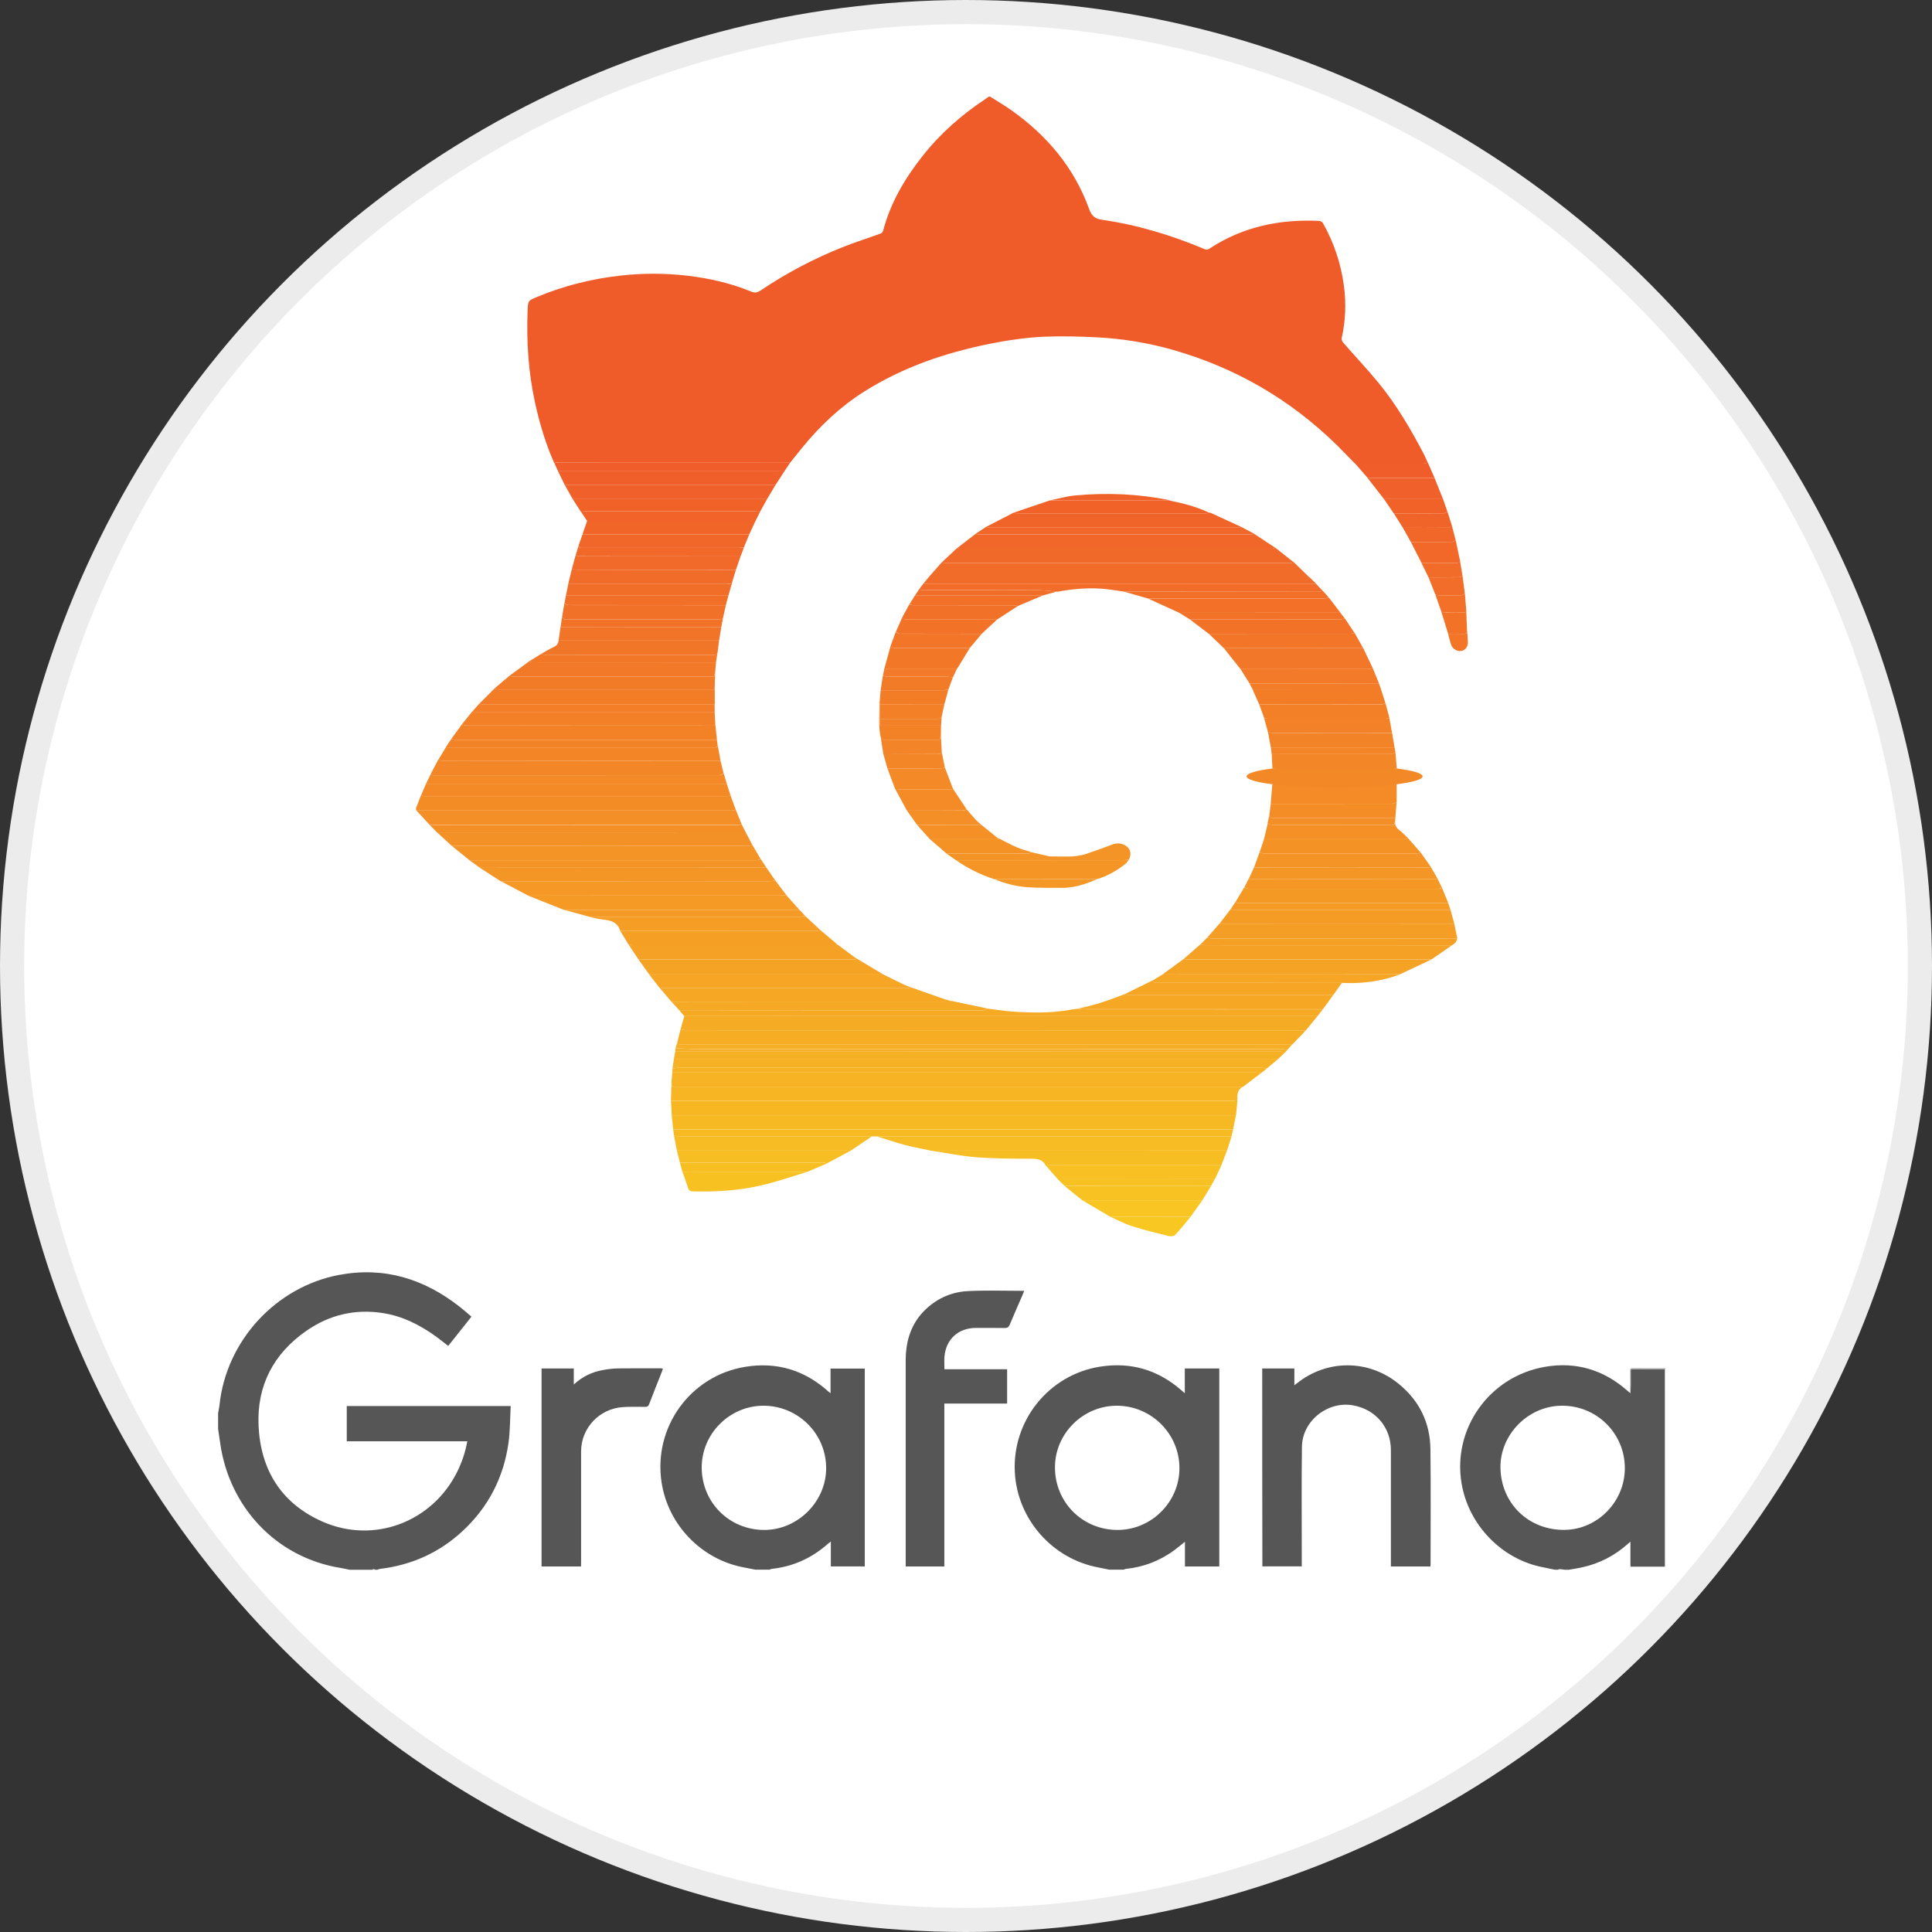 <svg width="100%" height="100%" viewBox="0 0 80 80" fill="none" xmlns="http://www.w3.org/2000/svg">
<rect x="0" y="0" width="80" height="80" fill="#333333" stroke="none"/>
<circle cx="40" cy="40" r="39.5" fill="white" stroke="#ECECEC"/>
<g clip-path="url(#clip0_8870_32779)">
<path d="M40.997 4C41.294 4.19 41.597 4.364 41.881 4.567C43.35 5.608 44.472 6.932 45.091 8.636C45.197 8.932 45.328 9.059 45.647 9.103C47.116 9.315 48.525 9.745 49.891 10.321C49.941 10.343 50.025 10.334 50.069 10.303C51.453 9.387 52.991 9.069 54.628 9.147C54.681 9.15 54.757 9.197 54.782 9.243C55.235 10.047 55.522 10.907 55.647 11.82C55.747 12.552 55.719 13.278 55.556 14.001C55.544 14.057 55.578 14.141 55.619 14.187C56.106 14.748 56.619 15.287 57.088 15.86C57.828 16.767 58.422 17.776 58.963 18.814C59.022 18.926 59.069 19.044 59.119 19.16C59.056 19.172 58.994 19.2 58.931 19.2C57.991 19.203 57.053 19.203 56.113 19.203C55.86 18.945 55.61 18.68 55.35 18.424C53.422 16.54 51.16 15.225 48.563 14.486C47.544 14.197 46.5 14.025 45.444 13.969C44.722 13.932 43.997 13.913 43.275 13.941C42.503 13.973 41.738 14.085 40.978 14.237C39.135 14.608 37.375 15.209 35.781 16.216C34.791 16.842 33.944 17.642 33.206 18.552C33.041 18.758 32.875 18.963 32.709 19.169C32.65 19.16 32.588 19.141 32.528 19.141C29.4 19.141 26.275 19.141 23.147 19.141C23.081 19.141 23.016 19.163 22.95 19.175C22.594 18.375 22.344 17.537 22.156 16.68C21.881 15.424 21.797 14.156 21.847 12.873C21.863 12.455 21.859 12.452 22.244 12.293C23.359 11.829 24.522 11.539 25.722 11.409C26.631 11.309 27.541 11.309 28.45 11.415C29.356 11.521 30.244 11.72 31.091 12.069C31.272 12.144 31.369 12.113 31.509 12.019C32.569 11.306 33.694 10.711 34.878 10.24C35.397 10.031 35.934 9.863 36.459 9.673C36.503 9.658 36.553 9.608 36.566 9.564C36.866 8.408 37.459 7.402 38.191 6.474C38.925 5.539 39.806 4.76 40.8 4.103C40.847 4.072 40.891 4.034 40.938 4.003C40.956 4 40.975 4 40.997 4Z" fill="#F05B2A"/>
<path d="M9.031 58.517C9.05 58.408 9.075 58.298 9.088 58.19C9.359 55.526 11.425 53.279 14.05 52.79C15.919 52.441 17.556 52.956 19.028 54.105C19.191 54.233 19.347 54.373 19.522 54.52C19.197 54.928 18.878 55.33 18.559 55.731C18.384 55.597 18.222 55.464 18.05 55.339C17.384 54.862 16.666 54.495 15.844 54.37C14.694 54.192 13.631 54.448 12.688 55.105C11.328 56.049 10.634 57.373 10.706 59.024C10.787 60.869 11.653 62.264 13.372 63.015C15.497 63.944 17.916 63.012 18.938 60.931C19.131 60.538 19.269 60.127 19.35 59.679C17.681 59.679 16.025 59.679 14.359 59.679C14.359 59.186 14.359 58.71 14.359 58.221C16.606 58.221 18.856 58.221 21.147 58.221C21.119 58.732 21.125 59.242 21.056 59.744C20.853 61.187 20.216 62.417 19.144 63.408C18.178 64.299 17.031 64.81 15.725 64.966C15.694 64.969 15.662 64.987 15.631 65C15.6 65 15.569 65 15.537 65C15.516 64.99 15.497 64.981 15.475 64.972C15.453 64.981 15.431 64.99 15.412 65C15.172 65 14.934 65 14.694 65C14.672 65 14.653 65 14.631 65C14.578 65 14.528 65 14.475 65C14.363 64.978 14.25 64.95 14.134 64.931C11.394 64.498 9.5 62.361 9.125 59.806C9.094 59.594 9.062 59.383 9.031 59.171C9.031 58.953 9.031 58.735 9.031 58.517Z" fill="#565656"/>
<path d="M45.934 64.997C45.785 64.966 45.638 64.934 45.488 64.906C43.575 64.554 42.125 62.906 42.022 60.965C41.906 58.825 43.431 56.925 45.547 56.591C46.822 56.389 47.947 56.719 48.919 57.569C48.957 57.604 48.997 57.638 49.06 57.691C49.06 57.336 49.06 57.006 49.06 56.666C49.547 56.666 50.013 56.666 50.488 56.666C50.488 59.401 50.488 62.127 50.488 64.863C50.016 64.863 49.55 64.863 49.066 64.863C49.066 64.526 49.066 64.193 49.066 63.841C48.9 63.972 48.76 64.093 48.61 64.202C48.013 64.635 47.344 64.891 46.609 64.966C46.581 64.969 46.556 64.987 46.531 64.997C46.491 64.997 46.447 64.997 46.406 64.997C46.303 64.997 46.197 64.997 46.094 64.997C46.038 64.997 45.984 64.997 45.934 64.997ZM46.272 63.352C47.675 63.352 48.835 62.199 48.838 60.8C48.841 59.376 47.681 58.214 46.253 58.208C44.85 58.202 43.684 59.358 43.684 60.757C43.681 62.205 44.822 63.349 46.272 63.352Z" fill="#565656"/>
<path d="M31.278 64.996C31.125 64.965 30.969 64.934 30.813 64.906C29.059 64.582 27.672 63.158 27.397 61.398C27.038 59.106 28.581 56.962 30.872 56.595C32.169 56.386 33.313 56.735 34.291 57.61C34.316 57.632 34.344 57.654 34.391 57.691C34.391 57.339 34.391 57.009 34.391 56.669C34.869 56.669 35.334 56.669 35.809 56.669C35.809 59.401 35.809 62.13 35.809 64.862C35.341 64.862 34.881 64.862 34.403 64.862C34.403 64.529 34.403 64.196 34.403 63.834C34.347 63.875 34.313 63.894 34.285 63.922C33.616 64.517 32.841 64.869 31.947 64.965C31.919 64.968 31.894 64.987 31.869 64.996C31.828 64.996 31.785 64.996 31.744 64.996C31.65 64.996 31.556 64.996 31.463 64.996C31.403 64.996 31.341 64.996 31.278 64.996ZM31.653 63.352C33.035 63.349 34.209 62.177 34.209 60.797C34.213 59.367 33.041 58.202 31.603 58.208C30.206 58.215 29.056 59.367 29.056 60.766C29.059 62.215 30.203 63.355 31.653 63.352Z" fill="#565656"/>
<path d="M64.369 64.997C64.219 64.966 64.072 64.932 63.922 64.903C62.191 64.586 60.806 63.146 60.519 61.417C60.144 59.168 61.659 56.996 63.975 56.597C65.256 56.376 66.397 56.719 67.375 57.576C67.412 57.61 67.453 57.641 67.494 57.672C67.497 57.675 67.503 57.678 67.506 57.682C67.509 57.682 67.516 57.678 67.516 57.675C67.519 57.579 67.522 57.479 67.525 57.383C67.525 57.152 67.525 56.918 67.525 56.688C68.003 56.688 68.462 56.688 68.931 56.688C68.931 56.741 68.931 56.784 68.931 56.825C68.931 59.47 68.931 62.115 68.931 64.763C68.931 64.801 68.928 64.835 68.928 64.872C68.462 64.872 67.997 64.872 67.512 64.872C67.512 64.527 67.512 64.193 67.512 63.838C67.462 63.879 67.434 63.9 67.409 63.925C66.869 64.408 66.247 64.735 65.537 64.894C65.35 64.938 65.156 64.966 64.966 65C64.912 65 64.862 65 64.809 65C64.737 64.991 64.662 64.984 64.591 64.975C64.559 64.984 64.528 64.991 64.497 65C64.453 64.997 64.409 64.997 64.369 64.997ZM62.131 60.779C62.156 62.261 63.306 63.371 64.794 63.349C66.172 63.33 67.303 62.149 67.281 60.754C67.259 59.317 66.081 58.18 64.637 58.208C63.259 58.233 62.109 59.414 62.131 60.779Z" fill="#565656"/>
<path d="M68.963 64.872C68.95 64.872 68.938 64.869 68.928 64.869C68.928 64.832 68.932 64.797 68.932 64.76C68.932 62.115 68.932 59.47 68.932 56.822C68.932 56.782 68.932 56.741 68.932 56.685C68.463 56.685 68.004 56.685 67.525 56.685C67.525 56.916 67.525 57.149 67.525 57.38C67.525 57.476 67.519 57.576 67.516 57.673C67.516 57.676 67.51 57.679 67.507 57.679C67.504 57.679 67.497 57.673 67.494 57.67C67.494 57.377 67.497 57.081 67.491 56.788C67.488 56.688 67.51 56.638 67.625 56.638C68.069 56.645 68.516 56.645 68.96 56.645C68.963 59.389 68.963 62.131 68.963 64.872Z" fill="#C2C2C2"/>
<path d="M64.587 64.972C64.659 64.981 64.734 64.987 64.806 64.997C64.734 64.997 64.659 64.997 64.587 64.997C64.587 64.987 64.587 64.981 64.587 64.972Z" fill="#B0B0B0"/>
<path d="M64.587 64.972C64.587 64.981 64.587 64.987 64.587 64.997C64.556 64.997 64.525 64.997 64.494 64.997C64.525 64.987 64.556 64.981 64.587 64.972Z" fill="#BFBFBF"/>
<path d="M15.406 64.996C15.428 64.987 15.45 64.978 15.469 64.969C15.469 64.978 15.469 64.987 15.469 64.996C15.447 64.996 15.425 64.996 15.406 64.996Z" fill="#9B9B9B"/>
<path d="M15.469 64.996C15.469 64.987 15.469 64.978 15.469 64.969C15.491 64.978 15.509 64.987 15.531 64.996C15.509 64.996 15.488 64.996 15.469 64.996Z" fill="#B4B4B4"/>
<path d="M52.266 56.666C52.713 56.666 53.147 56.666 53.597 56.666C53.597 56.893 53.597 57.115 53.597 57.358C53.647 57.323 53.675 57.305 53.7 57.283C54.938 56.286 56.65 56.286 57.894 57.283C58.766 57.984 59.219 58.903 59.231 60.012C59.25 61.601 59.237 63.19 59.237 64.779C59.237 64.803 59.234 64.828 59.231 64.863C58.684 64.863 58.147 64.863 57.594 64.863C57.594 64.797 57.594 64.735 57.594 64.676C57.594 63.134 57.597 61.592 57.594 60.049C57.594 59.105 56.963 58.361 56.031 58.193C54.975 58.002 53.922 58.837 53.91 59.909C53.891 61.345 53.903 62.785 53.903 64.224C53.903 64.433 53.903 64.638 53.903 64.86C53.36 64.86 52.822 64.86 52.272 64.86C52.266 62.137 52.266 59.408 52.266 56.666Z" fill="#565656"/>
<path d="M42.409 53.451C42.391 53.501 42.372 53.548 42.353 53.595C42.172 54.012 41.987 54.429 41.812 54.85C41.766 54.959 41.709 54.993 41.594 54.99C41.197 54.984 40.803 54.987 40.406 54.987C39.684 54.987 39.172 55.454 39.109 56.168C39.094 56.336 39.106 56.507 39.106 56.697C39.972 56.697 40.834 56.697 41.703 56.697C41.703 57.177 41.703 57.635 41.703 58.118C40.844 58.118 39.981 58.118 39.103 58.118C39.103 60.377 39.103 62.617 39.103 64.863C38.566 64.863 38.047 64.863 37.503 64.863C37.503 64.81 37.503 64.754 37.503 64.701C37.503 61.913 37.503 59.124 37.503 56.339C37.503 55.514 37.731 54.772 38.356 54.193C38.844 53.741 39.434 53.492 40.087 53.461C40.856 53.423 41.625 53.451 42.409 53.451Z" fill="#565656"/>
<path d="M24.059 64.863C23.503 64.863 22.969 64.863 22.425 64.863C22.425 62.131 22.425 59.402 22.425 56.666C22.869 56.666 23.303 56.666 23.759 56.666C23.759 56.875 23.759 57.084 23.759 57.33C24.125 56.99 24.528 56.807 24.975 56.729C25.178 56.691 25.388 56.666 25.594 56.663C26.188 56.654 26.781 56.66 27.375 56.66C27.394 56.66 27.413 56.666 27.447 56.673C27.434 56.716 27.425 56.757 27.409 56.794C27.231 57.243 27.053 57.688 26.881 58.14C26.847 58.227 26.806 58.258 26.713 58.255C26.406 58.252 26.097 58.246 25.791 58.265C24.822 58.327 24.066 59.127 24.062 60.093C24.059 61.623 24.062 63.156 24.062 64.685C24.059 64.741 24.059 64.797 24.059 64.863Z" fill="#565656"/>
<path d="M28.181 42.622C28.234 42.438 28.284 42.254 28.337 42.07C30.8 42.07 33.262 42.067 35.725 42.067C42.003 42.067 48.281 42.067 54.562 42.067C54.4 42.267 54.237 42.463 54.075 42.662C53.99 42.662 53.909 42.659 53.825 42.659C45.347 42.659 36.869 42.659 28.391 42.656C28.319 42.659 28.25 42.634 28.181 42.622Z" fill="#F6AB24"/>
<path d="M28.181 42.622C28.25 42.635 28.319 42.659 28.387 42.659C36.865 42.663 45.344 42.663 53.822 42.663C53.906 42.663 53.987 42.666 54.072 42.666C53.884 42.862 53.694 43.058 53.506 43.257C53.428 43.257 53.35 43.254 53.272 43.254C44.928 43.254 36.581 43.254 28.237 43.254C28.169 43.254 28.1 43.232 28.031 43.223C28.078 43.02 28.131 42.821 28.181 42.622Z" fill="#F6AD24"/>
<path d="M27.806 44.799C27.816 44.668 27.825 44.534 27.837 44.404C27.916 44.404 27.994 44.404 28.072 44.404C36.038 44.404 44.003 44.404 51.972 44.404C52.053 44.404 52.134 44.422 52.216 44.435C51.969 44.622 51.722 44.812 51.475 44.999C51.397 44.999 51.319 44.995 51.241 44.995C43.506 44.995 35.769 44.995 28.034 44.995C27.966 44.995 27.894 44.995 27.819 44.995C27.812 44.911 27.809 44.855 27.806 44.799Z" fill="#F7B323"/>
<path d="M27.806 44.8C27.809 44.856 27.813 44.912 27.816 44.996C27.891 44.996 27.959 44.996 28.031 44.996C35.766 44.996 43.503 44.996 51.238 44.996C51.316 44.996 51.394 44.999 51.472 44.999C51.231 45.118 51.228 45.336 51.238 45.557C51.166 45.566 51.097 45.585 51.025 45.585C43.278 45.585 35.528 45.585 27.781 45.585C27.791 45.326 27.8 45.065 27.806 44.8Z" fill="#F7B523"/>
<path d="M27.784 45.587C35.531 45.587 43.281 45.587 51.028 45.587C51.099 45.587 51.168 45.569 51.24 45.559C51.218 45.768 51.2 45.974 51.181 46.182C43.394 46.182 35.603 46.182 27.816 46.182C27.803 45.983 27.794 45.787 27.784 45.587Z" fill="#F7B723"/>
<path d="M27.813 46.18C35.6 46.18 43.391 46.18 51.178 46.18C51.138 46.376 51.1 46.575 51.059 46.771C43.331 46.771 35.603 46.771 27.875 46.771C27.856 46.575 27.834 46.379 27.813 46.18Z" fill="#F7B923"/>
<path d="M27.847 44.248C27.866 44.114 27.887 43.98 27.906 43.843C36.247 43.843 44.591 43.843 52.931 43.843C52.775 43.977 52.619 44.108 52.459 44.242C52.403 44.233 52.35 44.217 52.294 44.217C44.209 44.217 36.125 44.217 28.041 44.217C27.978 44.22 27.913 44.239 27.847 44.248Z" fill="#F6B124"/>
<path d="M38.453 23.901C38.634 23.696 38.815 23.49 38.997 23.284C39.056 23.294 39.115 23.312 39.175 23.312C43.922 23.312 48.672 23.312 53.419 23.312C53.475 23.312 53.528 23.297 53.584 23.291C53.794 23.496 54.006 23.699 54.216 23.904C54.175 23.904 54.131 23.907 54.091 23.907C48.928 23.907 43.766 23.907 38.606 23.907C38.556 23.907 38.506 23.904 38.453 23.901Z" fill="#F16B29"/>
<path d="M53.588 23.291C53.531 23.297 53.478 23.312 53.422 23.312C48.675 23.312 43.925 23.312 39.178 23.312C39.119 23.312 39.059 23.294 39 23.284C39.209 23.088 39.419 22.892 39.625 22.699C39.675 22.708 39.725 22.721 39.775 22.721C44.069 22.721 48.359 22.721 52.653 22.721C52.706 22.721 52.76 22.696 52.813 22.683C53.025 22.851 53.241 23.023 53.453 23.191C53.497 23.225 53.541 23.259 53.588 23.291Z" fill="#F16929"/>
<path d="M38.556 47.647C38.197 47.569 37.834 47.507 37.478 47.413C37.084 47.307 36.697 47.176 36.306 47.055C36.378 47.055 36.453 47.052 36.525 47.052C41.35 47.052 46.172 47.052 50.997 47.052C50.934 47.248 50.872 47.447 50.809 47.644C46.722 47.644 42.638 47.647 38.556 47.647Z" fill="#F7BC23"/>
<path d="M52.931 43.843C44.591 43.843 36.247 43.843 27.906 43.843C27.925 43.74 27.944 43.634 27.962 43.531C28.04 43.531 28.119 43.531 28.197 43.531C36.444 43.531 44.687 43.531 52.934 43.531C53.031 43.531 53.128 43.553 53.225 43.566C53.128 43.659 53.031 43.753 52.931 43.843Z" fill="#F6B024"/>
<path d="M30.466 33.531C30.547 33.73 30.628 33.933 30.712 34.132C30.653 34.139 30.591 34.154 30.531 34.154C28.247 34.154 25.959 34.154 23.675 34.154C21.712 34.154 19.75 34.154 17.788 34.151C17.606 33.955 17.425 33.758 17.244 33.562C17.316 33.562 17.391 33.562 17.462 33.562C21.734 33.562 26.003 33.562 30.275 33.562C30.337 33.562 30.403 33.544 30.466 33.531Z" fill="#F48E26"/>
<path d="M30.466 33.531C30.4 33.54 30.338 33.562 30.272 33.562C26 33.562 21.731 33.562 17.459 33.562C17.388 33.562 17.313 33.562 17.241 33.562C17.235 33.531 17.216 33.494 17.225 33.466C17.291 33.288 17.363 33.11 17.431 32.933C17.485 32.945 17.538 32.967 17.591 32.967C21.756 32.97 25.922 32.97 30.088 32.967C30.141 32.967 30.194 32.945 30.247 32.933C30.322 33.135 30.394 33.332 30.466 33.531Z" fill="#F48C26"/>
<path d="M52.812 22.686C52.759 22.699 52.706 22.724 52.653 22.724C48.359 22.727 44.069 22.727 39.775 22.724C39.725 22.724 39.675 22.708 39.625 22.702C39.884 22.502 40.144 22.3 40.403 22.101C40.462 22.113 40.522 22.132 40.578 22.132C44.309 22.132 48.037 22.132 51.769 22.132C51.822 22.132 51.878 22.113 51.931 22.104C52.225 22.297 52.519 22.49 52.812 22.686Z" fill="#F16729"/>
<path d="M19.438 35.618C19.197 35.422 18.953 35.226 18.712 35.03C18.784 35.03 18.859 35.03 18.931 35.03C22.938 35.03 26.944 35.03 30.95 35.026C31.019 35.026 31.087 35.005 31.156 34.992C31.269 35.185 31.381 35.375 31.497 35.569C31.45 35.587 31.4 35.618 31.353 35.618C27.381 35.618 23.409 35.618 19.438 35.618Z" fill="#F49326"/>
<path d="M31.156 34.992C31.087 35.005 31.019 35.027 30.95 35.027C26.944 35.03 22.938 35.027 18.931 35.03C18.859 35.03 18.784 35.03 18.712 35.03C18.506 34.843 18.303 34.653 18.097 34.466C20.972 34.466 23.85 34.466 26.725 34.466C28.109 34.466 29.494 34.466 30.875 34.463C30.972 34.64 31.066 34.815 31.156 34.992Z" fill="#F49126"/>
<path d="M29.838 31.509C29.881 31.684 29.925 31.861 29.966 32.036C29.9 32.057 29.834 32.098 29.769 32.098C25.859 32.101 21.95 32.101 18.041 32.101C18 32.101 17.956 32.107 17.916 32.098C17.887 32.092 17.866 32.057 17.841 32.036C17.944 31.839 18.05 31.643 18.153 31.447C18.216 31.465 18.275 31.503 18.337 31.503C22.175 31.509 26.006 31.509 29.838 31.509Z" fill="#F38727"/>
<path d="M32.097 36.45C32.25 36.653 32.403 36.858 32.559 37.061C32.5 37.067 32.438 37.082 32.378 37.082C29.897 37.082 27.413 37.082 24.931 37.082C23.913 37.082 22.891 37.086 21.872 37.086C21.497 36.889 21.122 36.69 20.75 36.494C20.822 36.494 20.897 36.491 20.969 36.491C24.613 36.491 28.256 36.491 31.9 36.488C31.959 36.491 32.028 36.466 32.097 36.45Z" fill="#F59825"/>
<path d="M32.097 36.45C32.028 36.463 31.959 36.491 31.894 36.491C28.25 36.494 24.606 36.494 20.962 36.494C20.891 36.494 20.816 36.494 20.744 36.497C20.453 36.31 20.163 36.123 19.872 35.936C23.756 35.936 27.641 35.936 31.522 35.933C31.588 35.933 31.65 35.914 31.716 35.902C31.844 36.083 31.969 36.267 32.097 36.45Z" fill="#F49626"/>
<path d="M50.994 47.052C46.169 47.052 41.347 47.052 36.522 47.052C36.45 47.052 36.375 47.052 36.303 47.055C36.238 47.055 36.169 47.055 36.103 47.058C36.031 47.058 35.956 47.055 35.885 47.055C33.297 47.055 30.709 47.055 28.122 47.055C28.05 47.055 27.981 47.036 27.91 47.027C27.897 46.943 27.888 46.859 27.875 46.778C35.603 46.778 43.331 46.778 51.059 46.778C51.038 46.865 51.016 46.958 50.994 47.052Z" fill="#F7BA23"/>
<path d="M29.837 31.509C26.006 31.509 22.172 31.509 18.341 31.506C18.278 31.506 18.219 31.469 18.156 31.45C18.259 31.282 18.359 31.113 18.462 30.945C18.494 30.945 18.525 30.948 18.556 30.948C22.222 30.948 25.89 30.948 29.556 30.948C29.594 30.948 29.631 30.954 29.666 30.942C29.687 30.933 29.703 30.901 29.722 30.88C29.759 31.088 29.8 31.297 29.837 31.509Z" fill="#F38527"/>
<path d="M18.684 30.603C18.828 30.403 18.975 30.204 19.119 30.004C19.188 30.017 19.256 30.042 19.325 30.042C22.759 30.045 26.191 30.045 29.625 30.045C29.647 30.241 29.666 30.441 29.688 30.637C26.084 30.637 22.481 30.637 18.881 30.637C18.813 30.634 18.75 30.612 18.684 30.603Z" fill="#F38227"/>
<path d="M54.559 42.071C48.281 42.071 42.003 42.071 35.722 42.071C33.259 42.071 30.797 42.071 28.334 42.074C28.272 42.002 28.209 41.927 28.144 41.856C29.356 41.856 30.569 41.853 31.781 41.853C34.731 41.853 37.681 41.853 40.631 41.849C40.719 41.849 40.809 41.793 40.897 41.765C41.253 41.809 41.606 41.865 41.963 41.89C42.756 41.943 43.55 41.952 44.341 41.809C44.431 41.793 44.525 41.781 44.616 41.769C44.681 41.778 44.747 41.793 44.812 41.793C48.131 41.793 51.453 41.793 54.772 41.797C54.706 41.884 54.634 41.977 54.559 42.071Z" fill="#F6AA24"/>
<path d="M30.25 32.936C30.197 32.948 30.144 32.97 30.09 32.97C25.925 32.973 21.759 32.973 17.594 32.97C17.541 32.97 17.488 32.948 17.434 32.936C17.5 32.783 17.566 32.627 17.631 32.475C21.684 32.475 25.737 32.475 29.787 32.475C29.89 32.475 29.997 32.472 30.1 32.472C30.15 32.624 30.2 32.78 30.25 32.936Z" fill="#F48A26"/>
<path d="M27.803 41.479C27.643 41.292 27.487 41.105 27.328 40.921C27.406 40.921 27.484 40.918 27.562 40.918C30.89 40.918 34.219 40.918 37.55 40.918C37.616 40.918 37.681 40.902 37.747 40.893C38.197 41.052 38.647 41.214 39.097 41.37C39.197 41.404 39.3 41.423 39.403 41.451C39.337 41.46 39.272 41.479 39.209 41.479C36.528 41.479 33.847 41.479 31.166 41.479C30.044 41.476 28.925 41.479 27.803 41.479Z" fill="#F6A724"/>
<path d="M49.025 39.699C49.254 39.5 49.482 39.3 49.71 39.101C49.779 39.114 49.847 39.139 49.916 39.139C53.319 39.142 56.719 39.142 60.122 39.142C59.838 39.338 59.557 39.534 59.272 39.73C55.907 39.73 52.538 39.73 49.172 39.73C49.125 39.73 49.075 39.712 49.025 39.699Z" fill="#F5A125"/>
<path d="M21.866 37.086C22.884 37.086 23.906 37.082 24.925 37.082C27.406 37.082 29.891 37.082 32.372 37.082C32.431 37.082 32.494 37.067 32.553 37.06C32.734 37.263 32.919 37.469 33.1 37.672C33.028 37.672 32.953 37.675 32.881 37.675C29.778 37.675 26.678 37.675 23.575 37.675C23.503 37.675 23.428 37.678 23.356 37.678C22.863 37.481 22.366 37.285 21.866 37.086Z" fill="#F59A25"/>
<path d="M49.025 39.7C49.075 39.709 49.122 39.731 49.172 39.731C52.538 39.731 55.907 39.731 59.272 39.731C58.835 39.937 58.397 40.142 57.96 40.347C57.894 40.338 57.828 40.322 57.763 40.322C54.569 40.322 51.372 40.319 48.178 40.319C48.462 40.114 48.744 39.908 49.025 39.7Z" fill="#F5A325"/>
<path d="M60.215 38.232C60.259 38.441 60.3 38.649 60.344 38.858C56.941 38.858 53.537 38.858 50.134 38.858C50.087 38.858 50.041 38.833 49.99 38.821C50.153 38.634 50.319 38.45 50.481 38.263C50.512 38.263 50.544 38.266 50.575 38.266C53.74 38.266 56.906 38.266 60.069 38.266C60.119 38.266 60.169 38.244 60.215 38.232Z" fill="#F59E25"/>
<path d="M37.744 40.893C37.678 40.902 37.612 40.917 37.547 40.917C34.219 40.917 30.891 40.917 27.559 40.917C27.481 40.917 27.403 40.921 27.325 40.921C27.172 40.721 27.019 40.525 26.863 40.326C26.934 40.326 27.009 40.323 27.081 40.323C30.228 40.323 33.378 40.323 36.525 40.323C36.825 40.472 37.128 40.625 37.431 40.771C37.534 40.818 37.641 40.852 37.744 40.893Z" fill="#F6A524"/>
<path d="M19.844 29.141C20.053 28.933 20.259 28.724 20.469 28.518C20.535 28.528 20.597 28.549 20.663 28.549C23.641 28.549 26.619 28.549 29.597 28.549C29.597 28.758 29.597 28.964 29.597 29.173C26.413 29.173 23.225 29.173 20.041 29.173C19.972 29.169 19.906 29.151 19.844 29.141Z" fill="#F37D27"/>
<path d="M29.622 30.045C26.188 30.045 22.756 30.045 19.322 30.041C19.253 30.041 19.184 30.017 19.116 30.004C19.263 29.82 19.413 29.64 19.559 29.456C19.625 29.465 19.691 29.481 19.756 29.481C23.035 29.481 26.313 29.481 29.591 29.481C29.603 29.671 29.613 29.858 29.622 30.045Z" fill="#F38027"/>
<path d="M38.556 47.647C42.641 47.647 46.725 47.647 50.806 47.647C50.725 47.855 50.644 48.067 50.562 48.276C50.503 48.264 50.447 48.239 50.388 48.239C48.081 48.236 45.775 48.236 43.469 48.239C43.416 48.239 43.362 48.257 43.306 48.27C43.178 48.008 42.959 47.98 42.691 47.98C41.931 47.98 41.172 47.977 40.416 47.918C39.794 47.868 39.175 47.74 38.556 47.647Z" fill="#F7BE23"/>
<path d="M40.837 21.814C41.212 21.621 41.591 21.425 41.966 21.231C42.019 21.241 42.075 21.256 42.128 21.256C44.737 21.256 47.344 21.256 49.953 21.256C50.009 21.256 50.062 21.241 50.119 21.231C50.547 21.428 50.972 21.624 51.4 21.82C51.35 21.83 51.303 21.848 51.253 21.848C47.834 21.848 44.416 21.848 40.997 21.848C40.944 21.848 40.891 21.826 40.837 21.814Z" fill="#F16429"/>
<path d="M60.215 38.232C60.169 38.245 60.119 38.266 60.072 38.266C56.906 38.27 53.74 38.266 50.578 38.266C50.547 38.266 50.516 38.263 50.484 38.263C50.644 38.054 50.803 37.846 50.962 37.64C51.009 37.653 51.059 37.674 51.106 37.674C54.09 37.674 57.078 37.674 60.062 37.674C60.112 37.861 60.166 38.045 60.215 38.232Z" fill="#F59C25"/>
<path d="M36.528 40.322C33.381 40.322 30.231 40.322 27.084 40.322C27.013 40.322 26.938 40.322 26.866 40.325C26.722 40.126 26.578 39.93 26.438 39.73C29.406 39.73 32.375 39.73 35.347 39.73C35.397 39.73 35.447 39.715 35.497 39.706C35.841 39.911 36.184 40.117 36.528 40.322Z" fill="#F5A325"/>
<path d="M54.778 41.79C51.459 41.79 48.137 41.79 44.819 41.787C44.753 41.787 44.687 41.771 44.622 41.762C45.291 41.644 45.925 41.41 46.559 41.17C46.615 41.18 46.669 41.195 46.725 41.195C49.553 41.195 52.384 41.195 55.212 41.195C55.069 41.395 54.922 41.591 54.778 41.79Z" fill="#F6A824"/>
<path d="M35.497 39.706C35.447 39.715 35.397 39.73 35.347 39.73C32.378 39.73 29.409 39.73 26.438 39.73C26.3 39.522 26.163 39.316 26.025 39.107C26.097 39.117 26.169 39.136 26.238 39.136C28.997 39.136 31.756 39.136 34.516 39.136C34.572 39.136 34.625 39.12 34.681 39.114C34.922 39.291 35.163 39.472 35.403 39.65C35.431 39.674 35.466 39.69 35.497 39.706Z" fill="#F5A125"/>
<path d="M32.478 19.518C32.356 19.705 32.238 19.889 32.116 20.076C29.203 20.076 26.294 20.076 23.381 20.076C23.285 19.879 23.191 19.68 23.094 19.484C23.166 19.493 23.235 19.515 23.306 19.515C26.15 19.515 28.994 19.515 31.838 19.515C32.05 19.515 32.266 19.518 32.478 19.518Z" fill="#F05E2A"/>
<path d="M59.715 36.771C59.8 36.979 59.884 37.188 59.969 37.394C57.078 37.394 54.188 37.394 51.297 37.394C51.247 37.394 51.2 37.372 51.15 37.363C51.275 37.157 51.4 36.948 51.525 36.743C51.582 36.764 51.638 36.802 51.694 36.802C54.313 36.805 56.931 36.805 59.55 36.802C59.606 36.802 59.659 36.78 59.715 36.771Z" fill="#F59925"/>
<path d="M34.684 39.117C34.628 39.126 34.575 39.139 34.519 39.139C31.759 39.139 29 39.139 26.241 39.139C26.169 39.139 26.097 39.12 26.028 39.111C25.913 38.924 25.8 38.737 25.684 38.55C28.381 38.55 31.081 38.55 33.778 38.547C33.841 38.547 33.906 38.525 33.969 38.513C34.206 38.715 34.444 38.914 34.684 39.117Z" fill="#F59F25"/>
<path d="M23.381 20.075C26.294 20.075 29.203 20.075 32.116 20.075C31.997 20.275 31.878 20.474 31.759 20.671C31.697 20.671 31.634 20.667 31.572 20.667C28.953 20.667 26.334 20.667 23.716 20.667C23.606 20.468 23.494 20.272 23.381 20.075Z" fill="#F0602A"/>
<path d="M33.969 38.512C33.906 38.525 33.841 38.547 33.778 38.547C31.081 38.55 28.381 38.55 25.684 38.55C25.55 38.098 25.163 38.105 24.8 38.052C24.663 38.033 24.528 37.992 24.394 37.961C24.466 37.958 24.541 37.958 24.613 37.958C27.456 37.958 30.303 37.958 33.147 37.958C33.213 37.958 33.278 37.94 33.341 37.93C33.55 38.123 33.759 38.319 33.969 38.512Z" fill="#F59D25"/>
<path d="M51.369 27.708C51.137 27.419 50.906 27.129 50.678 26.836C50.978 26.836 51.281 26.833 51.581 26.833C53.203 26.833 54.822 26.83 56.444 26.83C56.578 27.11 56.709 27.387 56.844 27.668C56.781 27.68 56.719 27.705 56.653 27.705C54.891 27.708 53.128 27.708 51.369 27.708Z" fill="#F27728"/>
<path d="M29.65 27.428C29.638 27.553 29.628 27.677 29.616 27.802C29.6 27.87 29.584 27.939 29.569 28.011C29.519 28.014 29.472 28.017 29.425 28.017C26.7 28.017 23.975 28.017 21.25 28.017C21.197 28.017 21.144 27.995 21.091 27.986C21.363 27.786 21.631 27.59 21.903 27.391C21.966 27.403 22.031 27.425 22.094 27.425C24.613 27.428 27.131 27.428 29.65 27.428Z" fill="#F27928"/>
<path d="M28.028 43.22C28.097 43.233 28.166 43.251 28.235 43.251C36.578 43.251 44.925 43.251 53.268 43.251C53.346 43.251 53.425 43.254 53.503 43.254C53.437 43.326 53.371 43.397 53.309 43.469C53.228 43.46 53.147 43.438 53.065 43.438C44.997 43.438 36.928 43.438 28.856 43.435C28.559 43.435 28.266 43.416 27.969 43.404C27.991 43.345 28.009 43.282 28.028 43.22Z" fill="#F6AE24"/>
<path d="M21.091 27.986C21.144 27.998 21.197 28.017 21.25 28.017C23.975 28.02 26.7 28.017 29.425 28.017C29.472 28.017 29.515 28.014 29.569 28.011C29.584 27.936 29.6 27.867 29.615 27.802C29.606 28.051 29.6 28.3 29.59 28.549C26.612 28.549 23.634 28.549 20.656 28.549C20.591 28.549 20.528 28.531 20.462 28.518C20.675 28.338 20.884 28.163 21.091 27.986Z" fill="#F27B28"/>
<path d="M27.803 41.478C28.922 41.478 30.041 41.475 31.163 41.475C33.844 41.475 36.525 41.475 39.206 41.475C39.272 41.475 39.337 41.456 39.4 41.447C39.9 41.553 40.4 41.656 40.9 41.762C40.812 41.79 40.722 41.846 40.634 41.846C37.684 41.849 34.734 41.849 31.784 41.849C30.572 41.849 29.359 41.849 28.147 41.852C28.031 41.727 27.919 41.603 27.803 41.478Z" fill="#F6A924"/>
<path d="M46.746 35.59C46.703 35.646 46.671 35.715 46.615 35.759C46.259 36.042 45.871 36.273 45.431 36.4C44.009 36.4 42.587 36.404 41.169 36.404C40.603 36.223 40.078 35.958 39.587 35.621C41.897 35.621 44.206 35.621 46.518 35.618C46.596 35.618 46.671 35.6 46.746 35.59Z" fill="#F49526"/>
<path d="M30.1 32.472C29.997 32.472 29.89 32.475 29.787 32.475C25.734 32.475 21.681 32.475 17.631 32.475C17.703 32.328 17.772 32.182 17.844 32.036C17.869 32.057 17.891 32.089 17.919 32.098C17.956 32.107 18 32.101 18.044 32.101C21.953 32.101 25.866 32.101 29.775 32.098C29.84 32.098 29.906 32.057 29.972 32.036C30.012 32.179 30.056 32.325 30.1 32.472Z" fill="#F38927"/>
<path d="M27.847 44.248C27.912 44.239 27.978 44.22 28.044 44.22C36.128 44.22 44.212 44.22 52.297 44.22C52.353 44.22 52.406 44.236 52.462 44.245C52.381 44.311 52.297 44.373 52.216 44.438C52.134 44.429 52.053 44.407 51.972 44.407C44.006 44.407 36.041 44.407 28.072 44.407C27.994 44.407 27.915 44.407 27.837 44.407C27.84 44.351 27.843 44.301 27.847 44.248Z" fill="#F7B223"/>
<path d="M27.909 47.024C27.981 47.033 28.05 47.052 28.122 47.052C30.709 47.052 33.297 47.052 35.884 47.052C35.956 47.052 36.031 47.055 36.103 47.055C35.809 47.251 35.516 47.447 35.225 47.647C35.153 47.647 35.078 47.644 35.006 47.644C32.681 47.644 30.356 47.644 28.028 47.644C27.988 47.438 27.95 47.229 27.909 47.024Z" fill="#F7BC23"/>
<path d="M46.55 24.499C46.328 24.468 46.109 24.431 45.888 24.403C45.184 24.316 44.491 24.375 43.797 24.499C43.781 24.503 43.766 24.499 43.75 24.499C43.506 24.478 43.259 24.44 43.016 24.437C41.422 24.431 39.828 24.434 38.234 24.434C38.175 24.434 38.116 24.415 38.056 24.406C38.119 24.322 38.181 24.238 38.241 24.154C38.3 24.166 38.356 24.188 38.416 24.188C43.719 24.188 49.022 24.188 54.322 24.188C54.378 24.188 54.431 24.172 54.487 24.166C54.581 24.266 54.678 24.365 54.772 24.468C54.709 24.481 54.644 24.499 54.581 24.503C51.909 24.499 49.231 24.499 46.55 24.499Z" fill="#F16D29"/>
<path d="M54.494 24.163C54.438 24.172 54.385 24.185 54.328 24.185C49.025 24.185 43.722 24.185 38.422 24.185C38.362 24.185 38.306 24.163 38.247 24.151C38.316 24.067 38.384 23.985 38.456 23.901C38.509 23.901 38.559 23.904 38.612 23.904C43.775 23.904 48.938 23.904 54.097 23.904C54.138 23.904 54.181 23.904 54.222 23.901C54.309 23.992 54.403 24.076 54.494 24.163Z" fill="#F16C29"/>
<path d="M52.618 33.285C52.64 33.014 52.662 32.746 52.684 32.475C54.4 32.475 56.118 32.475 57.834 32.475C57.834 32.724 57.831 32.973 57.831 33.222C57.765 33.244 57.7 33.282 57.637 33.282C55.965 33.285 54.294 33.285 52.618 33.285Z" fill="#F48B26"/>
<path d="M48.831 25.375C48.397 25.175 47.963 24.979 47.528 24.78C49.963 24.78 52.4 24.78 54.834 24.78C54.9 24.78 54.962 24.761 55.028 24.748C55.187 24.957 55.344 25.163 55.503 25.371C55.175 25.371 54.847 25.371 54.519 25.371C52.622 25.371 50.725 25.371 48.831 25.375Z" fill="#F27028"/>
<path d="M58.838 35.316C58.975 35.509 59.11 35.702 59.247 35.895C59.194 35.908 59.141 35.926 59.088 35.926C56.757 35.93 54.428 35.93 52.097 35.926C52.044 35.926 51.988 35.908 51.935 35.898C52.007 35.699 52.078 35.503 52.15 35.303C52.21 35.316 52.266 35.338 52.325 35.338C54.441 35.341 56.557 35.341 58.669 35.338C58.725 35.338 58.782 35.325 58.838 35.316Z" fill="#F49426"/>
<path d="M55.213 41.195C52.385 41.195 49.553 41.195 46.725 41.195C46.669 41.195 46.616 41.179 46.56 41.17C46.953 40.977 47.347 40.783 47.741 40.59C47.772 40.721 47.878 40.696 47.966 40.696C49.4 40.696 50.838 40.696 52.272 40.696C53.369 40.696 54.466 40.699 55.563 40.699C55.447 40.864 55.332 41.03 55.213 41.195Z" fill="#F6A624"/>
<path d="M43.31 48.267C43.363 48.257 43.416 48.236 43.472 48.236C45.778 48.236 48.084 48.232 50.39 48.236C50.45 48.236 50.506 48.26 50.565 48.273C50.478 48.457 50.39 48.641 50.306 48.828C48.141 48.828 45.972 48.831 43.806 48.831C43.638 48.644 43.472 48.457 43.31 48.267Z" fill="#F8C022"/>
<path d="M22.403 27.079C22.572 26.985 22.734 26.88 22.909 26.802C23.038 26.742 23.119 26.665 23.128 26.524C25.344 26.524 27.559 26.524 29.775 26.524C29.753 26.689 29.735 26.858 29.713 27.023C29.681 27.113 29.609 27.116 29.528 27.116C27.206 27.113 24.884 27.116 22.566 27.113C22.509 27.113 22.456 27.091 22.403 27.079Z" fill="#F27628"/>
<path d="M30.472 23.596C30.415 23.783 30.359 23.97 30.303 24.157C30.231 24.166 30.162 24.185 30.09 24.185C27.903 24.185 25.716 24.185 23.528 24.185C23.578 23.976 23.628 23.764 23.681 23.555C23.744 23.568 23.809 23.59 23.872 23.59C26.072 23.596 28.272 23.596 30.472 23.596Z" fill="#F16C29"/>
<path d="M30.878 34.466C29.494 34.466 28.11 34.469 26.728 34.469C23.853 34.469 20.975 34.469 18.1 34.469C17.997 34.366 17.891 34.26 17.788 34.157C19.75 34.157 21.713 34.157 23.675 34.16C25.959 34.16 28.247 34.16 30.531 34.16C30.591 34.16 30.653 34.148 30.713 34.138C30.769 34.244 30.822 34.353 30.878 34.466Z" fill="#F48F26"/>
<path d="M23.275 25.543C23.306 25.359 23.337 25.172 23.369 24.988C23.428 25.014 23.488 25.057 23.547 25.057C25.719 25.06 27.887 25.06 30.056 25.06C30.016 25.247 29.972 25.434 29.931 25.621C29.859 25.63 29.791 25.649 29.719 25.649C27.641 25.652 25.559 25.649 23.481 25.649C23.444 25.649 23.4 25.662 23.375 25.646C23.334 25.624 23.309 25.581 23.275 25.543Z" fill="#F27128"/>
<path d="M24.119 22.128C24.184 21.942 24.247 21.755 24.312 21.568C26.637 21.568 28.959 21.568 31.284 21.568C31.197 21.755 31.112 21.942 31.025 22.128C28.722 22.131 26.419 22.128 24.119 22.128Z" fill="#F16529"/>
<path d="M23.716 20.668C26.334 20.668 28.953 20.668 31.572 20.668C31.634 20.668 31.697 20.671 31.759 20.671C31.663 20.845 31.566 21.023 31.469 21.197C31.394 21.184 31.316 21.166 31.241 21.166C28.931 21.163 26.625 21.163 24.316 21.166C24.228 21.166 24.141 21.184 24.056 21.197C23.944 21.019 23.831 20.845 23.716 20.668Z" fill="#F16229"/>
<path d="M24.119 22.129C26.422 22.129 28.722 22.129 31.025 22.129C30.953 22.306 30.878 22.484 30.806 22.658C30.735 22.668 30.666 22.686 30.594 22.686C28.459 22.689 26.328 22.686 24.194 22.686C24.156 22.686 24.122 22.686 24.084 22.686C23.997 22.689 23.962 22.643 23.965 22.562C24.019 22.422 24.069 22.275 24.119 22.129Z" fill="#F16729"/>
<path d="M30.472 23.596C28.272 23.596 26.072 23.596 23.872 23.593C23.809 23.593 23.744 23.571 23.681 23.558C23.731 23.372 23.784 23.182 23.834 22.995C23.891 23.007 23.95 23.032 24.006 23.035C24.484 23.038 24.962 23.038 25.441 23.038C27.181 23.038 28.922 23.041 30.663 23.041C30.6 23.225 30.538 23.409 30.472 23.596Z" fill="#F16A29"/>
<path d="M58.837 35.316C58.781 35.322 58.728 35.338 58.672 35.338C56.556 35.338 54.441 35.338 52.328 35.338C52.269 35.338 52.213 35.316 52.153 35.304C52.216 35.117 52.278 34.933 52.341 34.746C54.278 34.746 56.216 34.746 58.15 34.746C58.203 34.746 58.256 34.724 58.309 34.712C58.484 34.914 58.659 35.117 58.837 35.316Z" fill="#F49226"/>
<path d="M31.716 35.899C31.65 35.908 31.588 35.93 31.522 35.93C27.638 35.933 23.753 35.933 19.872 35.933C19.728 35.83 19.584 35.724 19.441 35.621C23.413 35.621 27.384 35.621 31.356 35.621C31.403 35.621 31.453 35.587 31.5 35.572C31.569 35.678 31.644 35.79 31.716 35.899Z" fill="#F49426"/>
<path d="M29.775 26.524C27.559 26.524 25.344 26.524 23.128 26.524C23.156 26.337 23.184 26.151 23.212 25.96C25.431 25.96 27.65 25.96 29.869 25.964C29.838 26.151 29.806 26.337 29.775 26.524Z" fill="#F27428"/>
<path d="M55.688 25.608C55.822 25.808 55.957 26.01 56.088 26.21C56.022 26.222 55.96 26.241 55.894 26.241C53.947 26.244 52 26.244 50.053 26.244C49.794 26.048 49.535 25.848 49.275 25.652C51.344 25.652 53.416 25.652 55.485 25.649C55.553 25.649 55.622 25.621 55.688 25.608Z" fill="#F27328"/>
<path d="M50.119 21.231C50.062 21.24 50.009 21.256 49.953 21.256C47.344 21.256 44.737 21.256 42.128 21.256C42.075 21.256 42.019 21.24 41.965 21.231C42.462 21.063 42.956 20.895 43.453 20.727C45.112 20.727 46.775 20.727 48.434 20.73C48.981 20.835 49.522 20.976 50.028 21.212C50.059 21.222 50.09 21.225 50.119 21.231Z" fill="#F16229"/>
<path d="M32.478 19.518C32.266 19.518 32.053 19.515 31.837 19.515C28.994 19.515 26.15 19.515 23.306 19.515C23.234 19.515 23.166 19.496 23.094 19.484C23.047 19.381 23.003 19.278 22.956 19.178C23.022 19.166 23.087 19.144 23.153 19.144C26.278 19.141 29.406 19.141 32.531 19.141C32.591 19.141 32.653 19.16 32.712 19.169C32.634 19.287 32.556 19.403 32.478 19.518Z" fill="#F05D2A"/>
<path d="M51.935 35.902C51.988 35.911 52.044 35.93 52.097 35.93C54.428 35.93 56.756 35.93 59.087 35.93C59.14 35.93 59.194 35.908 59.247 35.898C59.343 36.064 59.437 36.232 59.534 36.397C58.084 36.397 56.634 36.4 55.184 36.4C54.025 36.4 52.866 36.397 51.706 36.397C51.782 36.232 51.856 36.067 51.935 35.902Z" fill="#F49626"/>
<path d="M55.566 40.7C54.469 40.7 53.372 40.696 52.275 40.696C50.841 40.696 49.403 40.696 47.968 40.696C47.881 40.696 47.772 40.724 47.743 40.591C47.89 40.5 48.037 40.41 48.181 40.323C51.375 40.323 54.572 40.323 57.766 40.326C57.831 40.326 57.897 40.342 57.963 40.351C57.266 40.606 56.544 40.721 55.8 40.706C55.722 40.703 55.644 40.703 55.566 40.7Z" fill="#F6A524"/>
<path d="M50.056 26.244C52.003 26.244 53.95 26.244 55.897 26.241C55.963 26.241 56.025 26.219 56.091 26.209C56.21 26.418 56.325 26.624 56.444 26.833C54.822 26.833 53.203 26.836 51.581 26.836C51.281 26.836 50.978 26.839 50.678 26.839C50.469 26.64 50.262 26.44 50.056 26.244Z" fill="#F27528"/>
<path d="M18.684 30.602C18.75 30.615 18.812 30.634 18.878 30.634C22.481 30.634 26.084 30.634 29.684 30.634C29.697 30.715 29.706 30.796 29.719 30.877C29.7 30.898 29.684 30.93 29.663 30.939C29.631 30.951 29.591 30.945 29.553 30.945C25.888 30.945 22.219 30.945 18.553 30.945C18.522 30.945 18.491 30.945 18.459 30.942C18.534 30.83 18.609 30.718 18.684 30.602Z" fill="#F38327"/>
<path d="M55.263 32.609C57.275 32.609 58.906 32.403 58.906 32.148C58.906 31.893 57.275 31.687 55.263 31.687C53.25 31.687 51.619 31.893 51.619 32.148C51.619 32.403 53.25 32.609 55.263 32.609Z" fill="#F38827"/>
<path d="M28.028 47.644C30.353 47.644 32.678 47.644 35.006 47.644C35.078 47.644 35.153 47.647 35.225 47.647C34.9 47.821 34.575 47.996 34.247 48.17C34.197 48.161 34.15 48.142 34.1 48.142C32.119 48.142 30.134 48.142 28.153 48.142C28.109 47.977 28.069 47.812 28.028 47.644Z" fill="#F7BE23"/>
<path d="M58.31 34.715C58.257 34.728 58.203 34.746 58.15 34.749C56.213 34.749 54.275 34.749 52.34 34.749C52.394 34.528 52.444 34.31 52.497 34.089C52.556 34.111 52.615 34.154 52.678 34.154C54.309 34.157 55.941 34.157 57.572 34.157C57.622 34.157 57.675 34.157 57.725 34.157C57.747 34.098 57.763 34.051 57.778 34.002C57.741 34.179 57.828 34.288 57.963 34.388C58.085 34.484 58.191 34.603 58.31 34.715Z" fill="#F49026"/>
<path d="M52.144 29.172C52.05 28.964 51.959 28.755 51.865 28.546C53.638 28.546 55.413 28.543 57.185 28.543C57.247 28.739 57.31 28.933 57.372 29.129C57.31 29.141 57.247 29.166 57.182 29.166C55.506 29.172 53.825 29.172 52.144 29.172Z" fill="#F37D27"/>
<path d="M50.147 49.108C50.025 49.307 49.904 49.504 49.785 49.703C49.713 49.703 49.638 49.7 49.566 49.7C47.982 49.7 46.397 49.7 44.813 49.7C44.569 49.504 44.328 49.307 44.085 49.111C46.107 49.111 48.129 49.108 50.147 49.108Z" fill="#F8C322"/>
<path d="M51.703 36.394C52.862 36.394 54.022 36.397 55.181 36.397C56.631 36.397 58.081 36.397 59.531 36.394C59.59 36.519 59.653 36.643 59.712 36.768C59.659 36.78 59.606 36.799 59.55 36.799C56.931 36.802 54.312 36.802 51.694 36.799C51.637 36.799 51.581 36.762 51.525 36.74C51.584 36.628 51.644 36.512 51.703 36.394Z" fill="#F59725"/>
<path d="M51.369 27.708C53.132 27.708 54.894 27.708 56.653 27.705C56.715 27.705 56.778 27.68 56.844 27.668C56.928 27.877 57.012 28.085 57.1 28.294C56.887 28.294 56.675 28.297 56.462 28.297C54.888 28.297 53.316 28.3 51.741 28.3C51.616 28.104 51.491 27.904 51.369 27.708Z" fill="#F27A28"/>
<path d="M23.531 24.188C25.719 24.188 27.906 24.188 30.094 24.188C30.165 24.188 30.234 24.169 30.306 24.16C30.259 24.328 30.212 24.493 30.162 24.662C30.09 24.662 30.015 24.658 29.944 24.658C27.775 24.658 25.603 24.658 23.434 24.658C23.466 24.5 23.5 24.344 23.531 24.188Z" fill="#F16E29"/>
<path d="M40.837 21.814C40.891 21.826 40.944 21.848 40.997 21.848C44.416 21.851 47.834 21.851 51.253 21.848C51.303 21.848 51.35 21.829 51.4 21.82C51.578 21.914 51.753 22.007 51.931 22.101C51.878 22.11 51.822 22.129 51.769 22.129C48.038 22.129 44.309 22.129 40.578 22.129C40.519 22.129 40.459 22.107 40.403 22.098C40.547 22.004 40.694 21.907 40.837 21.814Z" fill="#F16629"/>
<path d="M52.619 33.285C54.291 33.285 55.966 33.285 57.637 33.282C57.703 33.282 57.769 33.245 57.831 33.223C57.812 33.441 57.797 33.659 57.778 33.877C56.106 33.877 54.438 33.877 52.766 33.877C52.725 33.877 52.675 33.889 52.644 33.874C52.607 33.855 52.585 33.812 52.557 33.777C52.578 33.612 52.597 33.447 52.619 33.285Z" fill="#F48D26"/>
<path d="M52.144 29.173C53.825 29.173 55.503 29.173 57.184 29.169C57.247 29.169 57.309 29.145 57.375 29.132C57.428 29.328 57.478 29.525 57.531 29.724C57.475 29.736 57.415 29.761 57.359 29.761C55.75 29.765 54.138 29.765 52.528 29.761C52.469 29.761 52.407 29.743 52.347 29.733C52.278 29.546 52.213 29.36 52.144 29.173Z" fill="#F37F27"/>
<path d="M29.594 29.484C26.316 29.484 23.038 29.484 19.759 29.484C19.694 29.484 19.628 29.468 19.562 29.459C19.656 29.353 19.75 29.247 19.841 29.141C19.906 29.151 19.969 29.169 20.034 29.169C23.219 29.169 26.406 29.169 29.591 29.169C29.594 29.275 29.594 29.378 29.594 29.484Z" fill="#F37E27"/>
<path d="M52.343 29.733C52.403 29.743 52.465 29.761 52.525 29.761C54.134 29.764 55.747 29.764 57.356 29.761C57.412 29.761 57.472 29.736 57.528 29.724C57.565 29.936 57.606 30.144 57.644 30.356C55.993 30.356 54.34 30.356 52.69 30.353C52.625 30.353 52.559 30.316 52.497 30.294C52.447 30.107 52.397 29.92 52.343 29.733Z" fill="#F38127"/>
<path d="M57.837 31.821C56.122 31.821 54.403 31.821 52.688 31.821C52.678 31.624 52.669 31.425 52.66 31.229C54.309 31.229 55.956 31.229 57.606 31.226C57.665 31.226 57.725 31.179 57.784 31.157C57.8 31.375 57.819 31.596 57.837 31.821Z" fill="#F38627"/>
<path d="M52.5 30.294C52.566 30.316 52.632 30.353 52.694 30.353C54.344 30.357 55.997 30.357 57.647 30.357C57.678 30.553 57.713 30.752 57.744 30.948C56.038 30.948 54.328 30.948 52.622 30.948C52.582 30.73 52.541 30.512 52.5 30.294Z" fill="#F38327"/>
<path d="M33.438 48.52C32.819 48.707 32.203 48.922 31.575 49.071C30.631 49.298 29.666 49.358 28.694 49.333C28.591 49.329 28.531 49.308 28.497 49.205C28.422 48.974 28.338 48.747 28.256 48.517C29.981 48.517 31.709 48.517 33.438 48.52Z" fill="#F8C122"/>
<path d="M49.991 38.821C50.038 38.833 50.085 38.858 50.135 38.858C53.538 38.858 56.941 38.858 60.344 38.858C60.322 38.911 60.312 38.974 60.278 39.017C60.237 39.067 60.175 39.102 60.122 39.142C56.719 39.142 53.319 39.142 49.916 39.139C49.847 39.139 49.779 39.114 49.71 39.102C49.803 39.008 49.897 38.914 49.991 38.821Z" fill="#F5A025"/>
<path d="M24.059 21.197C24.147 21.188 24.234 21.166 24.319 21.166C26.628 21.163 28.934 21.163 31.244 21.166C31.319 21.166 31.397 21.188 31.472 21.197C31.409 21.322 31.347 21.446 31.284 21.571C28.959 21.571 26.638 21.571 24.313 21.571C24.225 21.446 24.141 21.322 24.059 21.197Z" fill="#F16329"/>
<path d="M44.813 49.7C46.397 49.7 47.982 49.7 49.566 49.7C49.638 49.7 49.713 49.704 49.785 49.704C49.622 49.931 49.46 50.158 49.297 50.385C48.191 50.385 47.088 50.388 45.982 50.388C45.594 50.161 45.203 49.931 44.813 49.7Z" fill="#F8C522"/>
<path d="M36.622 27.674C36.706 27.372 36.788 27.07 36.872 26.77C36.928 26.792 36.981 26.833 37.038 26.833C38.078 26.836 39.116 26.836 40.156 26.836C39.978 27.126 39.8 27.418 39.622 27.708C38.681 27.708 37.741 27.708 36.8 27.708C36.738 27.705 36.678 27.683 36.622 27.674Z" fill="#F27828"/>
<path d="M23.434 24.652C25.603 24.652 27.775 24.652 29.944 24.652C30.016 24.652 30.091 24.655 30.163 24.655C30.128 24.789 30.091 24.923 30.056 25.057C27.888 25.057 25.719 25.057 23.55 25.054C23.491 25.054 23.431 25.01 23.372 24.985C23.391 24.876 23.413 24.764 23.434 24.652Z" fill="#F26F28"/>
<path d="M33.341 37.927C33.275 37.936 33.209 37.955 33.147 37.955C30.303 37.955 27.456 37.955 24.613 37.955C24.541 37.955 24.466 37.958 24.394 37.958C24.05 37.865 23.706 37.771 23.363 37.678C23.434 37.678 23.509 37.675 23.581 37.675C26.684 37.675 29.784 37.675 32.888 37.675C32.959 37.675 33.034 37.672 33.106 37.672C33.184 37.759 33.263 37.843 33.341 37.927Z" fill="#F59B25"/>
<path d="M42.153 25.091C41.863 25.278 41.575 25.465 41.285 25.655C40.031 25.655 38.778 25.655 37.525 25.652C37.463 25.652 37.4 25.627 37.334 25.614C37.441 25.418 37.547 25.225 37.65 25.029C37.709 25.038 37.769 25.06 37.828 25.06C39.197 25.063 40.569 25.06 41.938 25.063C42.013 25.06 42.081 25.079 42.153 25.091Z" fill="#F27128"/>
<path d="M51.15 37.363C51.2 37.376 51.247 37.394 51.297 37.394C54.188 37.394 57.078 37.394 59.969 37.394C60 37.488 60.032 37.581 60.063 37.674C57.078 37.674 54.091 37.674 51.107 37.674C51.06 37.674 51.01 37.653 50.963 37.64C51.025 37.547 51.088 37.453 51.15 37.363Z" fill="#F59A25"/>
<path d="M27.972 43.407C28.269 43.416 28.563 43.438 28.859 43.438C36.928 43.441 44.997 43.438 53.069 43.441C53.15 43.441 53.231 43.46 53.313 43.472C53.284 43.503 53.256 43.538 53.228 43.569C53.131 43.556 53.034 43.535 52.938 43.535C44.691 43.531 36.447 43.535 28.2 43.535C28.122 43.535 28.044 43.535 27.966 43.535C27.966 43.491 27.969 43.45 27.972 43.407Z" fill="#F6AF24"/>
<path d="M22.403 27.079C22.456 27.091 22.509 27.113 22.563 27.113C24.884 27.116 27.206 27.113 29.525 27.116C29.606 27.116 29.678 27.113 29.709 27.023C29.688 27.157 29.669 27.291 29.647 27.428C27.128 27.428 24.61 27.428 22.088 27.428C22.025 27.428 21.959 27.406 21.897 27.393C22.069 27.288 22.235 27.182 22.403 27.079Z" fill="#F27828"/>
<path d="M30.666 23.038C28.925 23.038 27.184 23.035 25.444 23.035C24.965 23.035 24.487 23.035 24.009 23.032C23.953 23.032 23.894 23.007 23.837 22.991C23.881 22.848 23.925 22.708 23.969 22.564C23.965 22.645 23.997 22.692 24.087 22.689C24.125 22.689 24.159 22.689 24.197 22.689C26.331 22.689 28.462 22.689 30.597 22.689C30.669 22.689 30.738 22.67 30.809 22.661C30.759 22.786 30.712 22.91 30.666 23.038Z" fill="#F16829"/>
<path d="M46.747 35.59C46.672 35.599 46.594 35.618 46.519 35.618C44.209 35.621 41.9 35.618 39.588 35.621C39.453 35.528 39.319 35.434 39.184 35.341C40.078 35.341 40.972 35.341 41.866 35.341C42.109 35.341 42.353 35.344 42.6 35.338C42.628 35.338 42.653 35.3 42.681 35.282C42.919 35.338 43.156 35.391 43.394 35.447C43.413 35.453 43.434 35.462 43.453 35.462C43.966 35.456 44.484 35.522 44.984 35.356C45.356 35.232 45.725 35.095 46.094 34.958C46.294 34.883 46.559 34.936 46.7 35.089C46.825 35.216 46.841 35.4 46.747 35.59Z" fill="#F49326"/>
<path d="M57.309 20.667C57.075 20.368 56.844 20.066 56.609 19.767C56.669 19.776 56.731 19.795 56.791 19.795C57.662 19.795 58.531 19.795 59.403 19.795C59.519 20.085 59.634 20.375 59.753 20.667C58.937 20.664 58.122 20.664 57.309 20.667Z" fill="#F0602A"/>
<path d="M37.338 25.612C37.4 25.624 37.463 25.649 37.528 25.649C38.781 25.652 40.034 25.652 41.288 25.652C41.075 25.848 40.866 26.045 40.653 26.241C39.519 26.241 38.388 26.241 37.253 26.238C37.2 26.238 37.144 26.194 37.091 26.172C37.172 25.985 37.253 25.799 37.338 25.612Z" fill="#F27328"/>
<path d="M55.025 24.748C54.959 24.758 54.897 24.779 54.831 24.779C52.397 24.779 49.959 24.779 47.525 24.779C47.2 24.686 46.875 24.596 46.55 24.502C49.228 24.502 51.906 24.502 54.584 24.499C54.647 24.499 54.712 24.477 54.775 24.465C54.859 24.558 54.944 24.652 55.025 24.748Z" fill="#F26F28"/>
<path d="M37.553 33.565C37.391 33.263 37.225 32.961 37.063 32.659C37.122 32.668 37.184 32.687 37.244 32.687C37.934 32.69 38.625 32.69 39.312 32.687C39.362 32.687 39.412 32.674 39.462 32.665C39.653 32.948 39.844 33.235 40.031 33.519C39.975 33.531 39.916 33.559 39.859 33.559C39.091 33.565 38.322 33.565 37.553 33.565Z" fill="#F48B26"/>
<path d="M33.438 48.519C31.709 48.519 29.981 48.519 28.256 48.519C28.222 48.395 28.188 48.27 28.153 48.146C30.134 48.146 32.119 48.146 34.1 48.146C34.15 48.146 34.197 48.164 34.247 48.174C33.978 48.289 33.706 48.404 33.438 48.519Z" fill="#F8BF22"/>
<path d="M39.463 32.668C39.413 32.674 39.363 32.69 39.313 32.69C38.622 32.69 37.931 32.693 37.244 32.69C37.184 32.69 37.122 32.671 37.063 32.662C36.956 32.381 36.85 32.101 36.747 31.821C37.481 31.821 38.216 31.821 38.95 31.817C39.01 31.817 39.066 31.796 39.125 31.783C39.238 32.079 39.35 32.375 39.463 32.668Z" fill="#F38927"/>
<path d="M29.869 25.964C27.65 25.964 25.431 25.964 23.212 25.961C23.234 25.82 23.256 25.683 23.275 25.543C23.306 25.578 23.334 25.624 23.375 25.646C23.403 25.662 23.447 25.649 23.481 25.649C25.559 25.649 27.641 25.649 29.719 25.649C29.791 25.649 29.859 25.63 29.931 25.621C29.909 25.733 29.891 25.849 29.869 25.964Z" fill="#F27328"/>
<path d="M37.087 26.175C37.14 26.197 37.197 26.241 37.25 26.241C38.384 26.244 39.516 26.244 40.65 26.244C40.485 26.44 40.319 26.64 40.153 26.836C39.113 26.836 38.075 26.836 37.034 26.833C36.978 26.833 36.925 26.792 36.868 26.771C36.944 26.571 37.015 26.372 37.087 26.175Z" fill="#F27528"/>
<path d="M42.153 25.091C42.081 25.082 42.013 25.06 41.941 25.06C40.572 25.057 39.2 25.06 37.831 25.057C37.772 25.057 37.712 25.038 37.653 25.026C37.734 24.901 37.812 24.773 37.894 24.649C37.965 24.649 38.041 24.652 38.112 24.652C39.803 24.652 41.494 24.652 43.188 24.652C42.841 24.798 42.497 24.945 42.153 25.091Z" fill="#F27028"/>
<path d="M42.684 35.279C42.656 35.297 42.631 35.335 42.603 35.335C42.359 35.338 42.116 35.338 41.869 35.338C40.975 35.338 40.081 35.338 39.188 35.338C38.959 35.142 38.731 34.942 38.503 34.746C39.413 34.746 40.325 34.746 41.234 34.746C41.278 34.746 41.325 34.73 41.369 34.721C41.613 34.843 41.85 34.977 42.1 35.083C42.288 35.167 42.491 35.217 42.684 35.279Z" fill="#F49226"/>
<path d="M55.687 25.609C55.618 25.624 55.553 25.649 55.484 25.649C53.416 25.652 51.344 25.652 49.275 25.652C49.128 25.559 48.978 25.468 48.831 25.375C50.725 25.375 52.622 25.372 54.516 25.372C54.844 25.372 55.172 25.372 55.5 25.372C55.562 25.45 55.625 25.528 55.687 25.609Z" fill="#F27228"/>
<path d="M50.147 49.108C48.125 49.108 46.106 49.108 44.084 49.108C43.99 49.015 43.894 48.921 43.8 48.828C45.966 48.828 48.135 48.825 50.3 48.825C50.25 48.921 50.2 49.015 50.147 49.108Z" fill="#F8C122"/>
<path d="M59.403 19.792C58.531 19.792 57.663 19.792 56.791 19.792C56.731 19.792 56.669 19.773 56.61 19.764C56.447 19.577 56.282 19.39 56.119 19.2C57.06 19.2 57.997 19.2 58.937 19.197C59 19.197 59.062 19.172 59.125 19.156C59.219 19.371 59.312 19.583 59.403 19.792Z" fill="#F05D2A"/>
<path d="M41.369 34.724C41.325 34.734 41.278 34.749 41.234 34.749C40.325 34.749 39.413 34.749 38.503 34.749C38.328 34.553 38.15 34.357 37.975 34.157C38.863 34.157 39.747 34.154 40.635 34.154C40.856 34.335 41.078 34.513 41.3 34.693C41.322 34.706 41.347 34.712 41.369 34.724Z" fill="#F49026"/>
<path d="M36.431 28.976C36.444 28.845 36.453 28.711 36.466 28.581C37.334 28.581 38.206 28.581 39.075 28.581C39.141 28.581 39.206 28.562 39.272 28.552C39.216 28.761 39.156 28.97 39.1 29.178C38.212 29.178 37.325 29.175 36.438 29.175C36.434 29.107 36.434 29.041 36.431 28.976Z" fill="#F37D27"/>
<path d="M39.272 28.549C39.206 28.559 39.141 28.577 39.075 28.577C38.206 28.58 37.334 28.577 36.466 28.577C36.497 28.378 36.525 28.179 36.556 27.982C36.616 27.995 36.672 28.017 36.731 28.017C37.562 28.02 38.397 28.017 39.228 28.02C39.303 28.02 39.381 28.038 39.456 28.051C39.397 28.216 39.334 28.381 39.272 28.549Z" fill="#F27B28"/>
<path d="M45.985 50.389C47.091 50.389 48.194 50.386 49.3 50.386C49.088 50.638 48.882 50.899 48.654 51.142C48.607 51.192 48.478 51.201 48.4 51.183C47.897 51.058 47.391 50.937 46.897 50.781C46.585 50.681 46.288 50.523 45.985 50.389Z" fill="#F8C722"/>
<path d="M36.438 29.173C37.325 29.173 38.213 29.176 39.1 29.176C39.066 29.341 39.028 29.506 38.994 29.671C38.963 29.761 38.891 29.765 38.809 29.765C38.019 29.761 37.228 29.765 36.438 29.765C36.438 29.565 36.438 29.369 36.438 29.173Z" fill="#F37F27"/>
<path d="M58.866 23.316C58.719 23.026 58.569 22.736 58.422 22.446C58.988 22.446 59.55 22.446 60.116 22.44C60.172 22.44 60.225 22.399 60.279 22.375C60.341 22.677 60.404 22.976 60.469 23.278C60.41 23.291 60.353 23.312 60.294 23.312C59.816 23.316 59.341 23.316 58.866 23.316Z" fill="#F16829"/>
<path d="M40.635 34.151C39.747 34.151 38.863 34.154 37.975 34.154C37.834 33.958 37.694 33.762 37.553 33.565C38.322 33.565 39.094 33.565 39.863 33.562C39.919 33.562 39.978 33.537 40.035 33.522C40.163 33.668 40.288 33.818 40.419 33.961C40.482 34.029 40.563 34.089 40.635 34.151Z" fill="#F48E26"/>
<path d="M36.437 29.173C36.437 29.369 36.437 29.568 36.437 29.765C36.434 30.107 36.409 30.042 36.712 30.045C37.462 30.048 38.216 30.045 38.966 30.045C38.963 30.179 38.963 30.316 38.96 30.45C38.944 30.506 38.928 30.565 38.916 30.618C38.9 30.624 38.891 30.631 38.881 30.631C38.119 30.631 37.356 30.634 36.594 30.631C36.553 30.631 36.512 30.575 36.472 30.543C36.356 30.054 36.428 29.559 36.412 29.067C36.412 29.039 36.425 29.008 36.431 28.976C36.434 29.042 36.434 29.107 36.437 29.173Z" fill="#F38227"/>
<path d="M52.556 33.777C52.584 33.811 52.609 33.855 52.644 33.874C52.678 33.889 52.725 33.877 52.766 33.877C54.438 33.877 56.106 33.877 57.779 33.877C57.775 33.917 57.772 33.961 57.769 34.001C57.753 34.048 57.738 34.095 57.716 34.157C57.666 34.157 57.616 34.157 57.563 34.157C55.931 34.157 54.3 34.157 52.669 34.154C52.609 34.154 52.55 34.11 52.487 34.089C52.512 33.983 52.534 33.88 52.556 33.777Z" fill="#F48E26"/>
<path d="M36.472 30.543C36.513 30.575 36.553 30.631 36.594 30.631C37.356 30.634 38.119 30.634 38.881 30.631C38.891 30.631 38.9 30.624 38.916 30.618C38.928 30.565 38.944 30.506 38.959 30.45C38.972 30.696 38.987 30.942 39 31.188C38.941 31.201 38.884 31.225 38.825 31.225C38.075 31.229 37.328 31.229 36.578 31.232C36.544 31.001 36.509 30.774 36.472 30.543Z" fill="#F38427"/>
<path d="M52.625 30.948C54.331 30.948 56.04 30.948 57.747 30.948C57.759 31.017 57.769 31.088 57.781 31.157C57.722 31.182 57.662 31.226 57.603 31.226C55.953 31.229 54.306 31.229 52.656 31.229C52.644 31.135 52.634 31.042 52.625 30.948Z" fill="#F38527"/>
<path d="M36.581 31.232C37.331 31.232 38.078 31.232 38.828 31.226C38.887 31.226 38.944 31.201 39.003 31.188C39.044 31.388 39.084 31.584 39.125 31.783C39.065 31.796 39.009 31.817 38.95 31.817C38.215 31.821 37.481 31.821 36.747 31.821C36.691 31.624 36.634 31.428 36.581 31.232Z" fill="#F38627"/>
<path d="M57.31 20.667C58.125 20.667 58.941 20.667 59.753 20.664C59.813 20.839 59.875 21.013 59.935 21.188C59.882 21.213 59.828 21.256 59.772 21.256C59.085 21.259 58.4 21.259 57.713 21.259C57.578 21.06 57.444 20.864 57.31 20.667Z" fill="#F16229"/>
<path d="M51.737 28.3C53.312 28.3 54.885 28.297 56.46 28.297C56.672 28.297 56.885 28.297 57.097 28.294C57.128 28.378 57.157 28.459 57.188 28.543C55.416 28.543 53.641 28.546 51.869 28.546C51.825 28.465 51.781 28.384 51.737 28.3Z" fill="#F27C28"/>
<path d="M57.715 21.259C58.403 21.259 59.087 21.262 59.775 21.256C59.828 21.256 59.881 21.213 59.937 21.188C60 21.387 60.062 21.583 60.125 21.783C60.072 21.808 60.016 21.848 59.962 21.851C59.337 21.858 58.712 21.854 58.09 21.854C57.962 21.652 57.837 21.456 57.715 21.259Z" fill="#F16429"/>
<path d="M43.184 24.655C41.494 24.655 39.803 24.655 38.109 24.655C38.038 24.655 37.963 24.652 37.891 24.652C37.947 24.571 38.003 24.49 38.056 24.406C38.116 24.415 38.175 24.434 38.234 24.434C39.828 24.437 41.422 24.434 43.016 24.437C43.26 24.437 43.506 24.478 43.75 24.5C43.563 24.552 43.375 24.602 43.184 24.655Z" fill="#F16E29"/>
<path d="M58.087 21.851C58.712 21.851 59.337 21.851 59.959 21.848C60.012 21.848 60.069 21.804 60.122 21.779C60.175 21.979 60.225 22.175 60.278 22.375C60.225 22.396 60.169 22.437 60.115 22.44C59.55 22.446 58.987 22.446 58.422 22.446C58.309 22.247 58.197 22.05 58.087 21.851Z" fill="#F16629"/>
<path d="M41.172 36.403C42.594 36.403 44.016 36.4 45.435 36.4C44.966 36.606 44.488 36.768 43.969 36.765C43.491 36.762 43.013 36.771 42.537 36.737C42.069 36.703 41.609 36.584 41.172 36.403Z" fill="#F59725"/>
<path d="M60.559 23.839C60.59 24.085 60.622 24.331 60.656 24.577C60.609 24.602 60.562 24.646 60.512 24.649C60.212 24.655 59.916 24.655 59.615 24.652C59.556 24.652 59.497 24.633 59.437 24.624C59.344 24.384 59.247 24.144 59.153 23.907C59.572 23.907 59.994 23.91 60.412 23.904C60.459 23.904 60.509 23.861 60.559 23.839Z" fill="#F16D29"/>
<path d="M48.437 20.727C46.778 20.727 45.116 20.727 43.456 20.724C43.813 20.652 44.163 20.549 44.522 20.515C45.822 20.396 47.115 20.446 48.397 20.705C48.409 20.711 48.422 20.72 48.437 20.727Z" fill="#F0612A"/>
<path d="M39.459 28.051C39.384 28.041 39.306 28.023 39.231 28.02C38.4 28.017 37.566 28.02 36.734 28.017C36.675 28.017 36.619 27.995 36.559 27.982C36.581 27.88 36.603 27.777 36.622 27.671C36.681 27.683 36.741 27.702 36.797 27.702C37.738 27.705 38.678 27.702 39.619 27.702C39.566 27.82 39.513 27.936 39.459 28.051Z" fill="#F27A28"/>
<path d="M60.559 23.839C60.509 23.86 60.459 23.901 60.409 23.901C59.99 23.907 59.569 23.904 59.15 23.904C59.053 23.708 58.959 23.512 58.862 23.316C59.337 23.316 59.815 23.316 60.29 23.312C60.35 23.312 60.406 23.291 60.465 23.278C60.497 23.465 60.528 23.652 60.559 23.839Z" fill="#F16B29"/>
<path d="M59.437 24.624C59.497 24.634 59.556 24.652 59.615 24.652C59.916 24.655 60.213 24.655 60.513 24.649C60.56 24.649 60.606 24.602 60.657 24.577C60.678 24.83 60.697 25.079 60.719 25.331C60.672 25.344 60.625 25.366 60.578 25.366C60.397 25.369 60.216 25.372 60.038 25.366C59.922 25.363 59.803 25.347 59.687 25.337C59.6 25.101 59.519 24.864 59.437 24.624Z" fill="#F27028"/>
<path d="M59.685 25.34C59.8 25.35 59.919 25.365 60.035 25.368C60.216 25.375 60.397 25.371 60.575 25.368C60.622 25.368 60.669 25.346 60.716 25.334C60.725 25.593 60.738 25.851 60.747 26.107C60.76 26.216 60.706 26.247 60.6 26.244C60.388 26.238 60.175 26.241 59.963 26.241C59.869 25.942 59.775 25.639 59.685 25.34Z" fill="#F27328"/>
<path d="M38.966 30.045C38.216 30.045 37.463 30.048 36.713 30.045C36.409 30.045 36.434 30.107 36.438 29.765C37.228 29.765 38.019 29.765 38.81 29.765C38.891 29.765 38.963 29.762 38.994 29.671C38.985 29.796 38.975 29.92 38.966 30.045Z" fill="#F38127"/>
<path d="M59.962 26.244C60.175 26.244 60.387 26.238 60.6 26.247C60.706 26.25 60.756 26.219 60.747 26.11C60.76 26.269 60.778 26.428 60.781 26.587C60.785 26.783 60.678 26.923 60.513 26.954C60.347 26.985 60.153 26.879 60.09 26.705C60.037 26.555 60.006 26.397 59.962 26.244Z" fill="#F27528"/>
</g>
<defs>
<clipPath id="clip0_8870_32779">
<rect width="60" height="61" fill="white" transform="translate(9 4)"/>
</clipPath>
</defs>
</svg>
